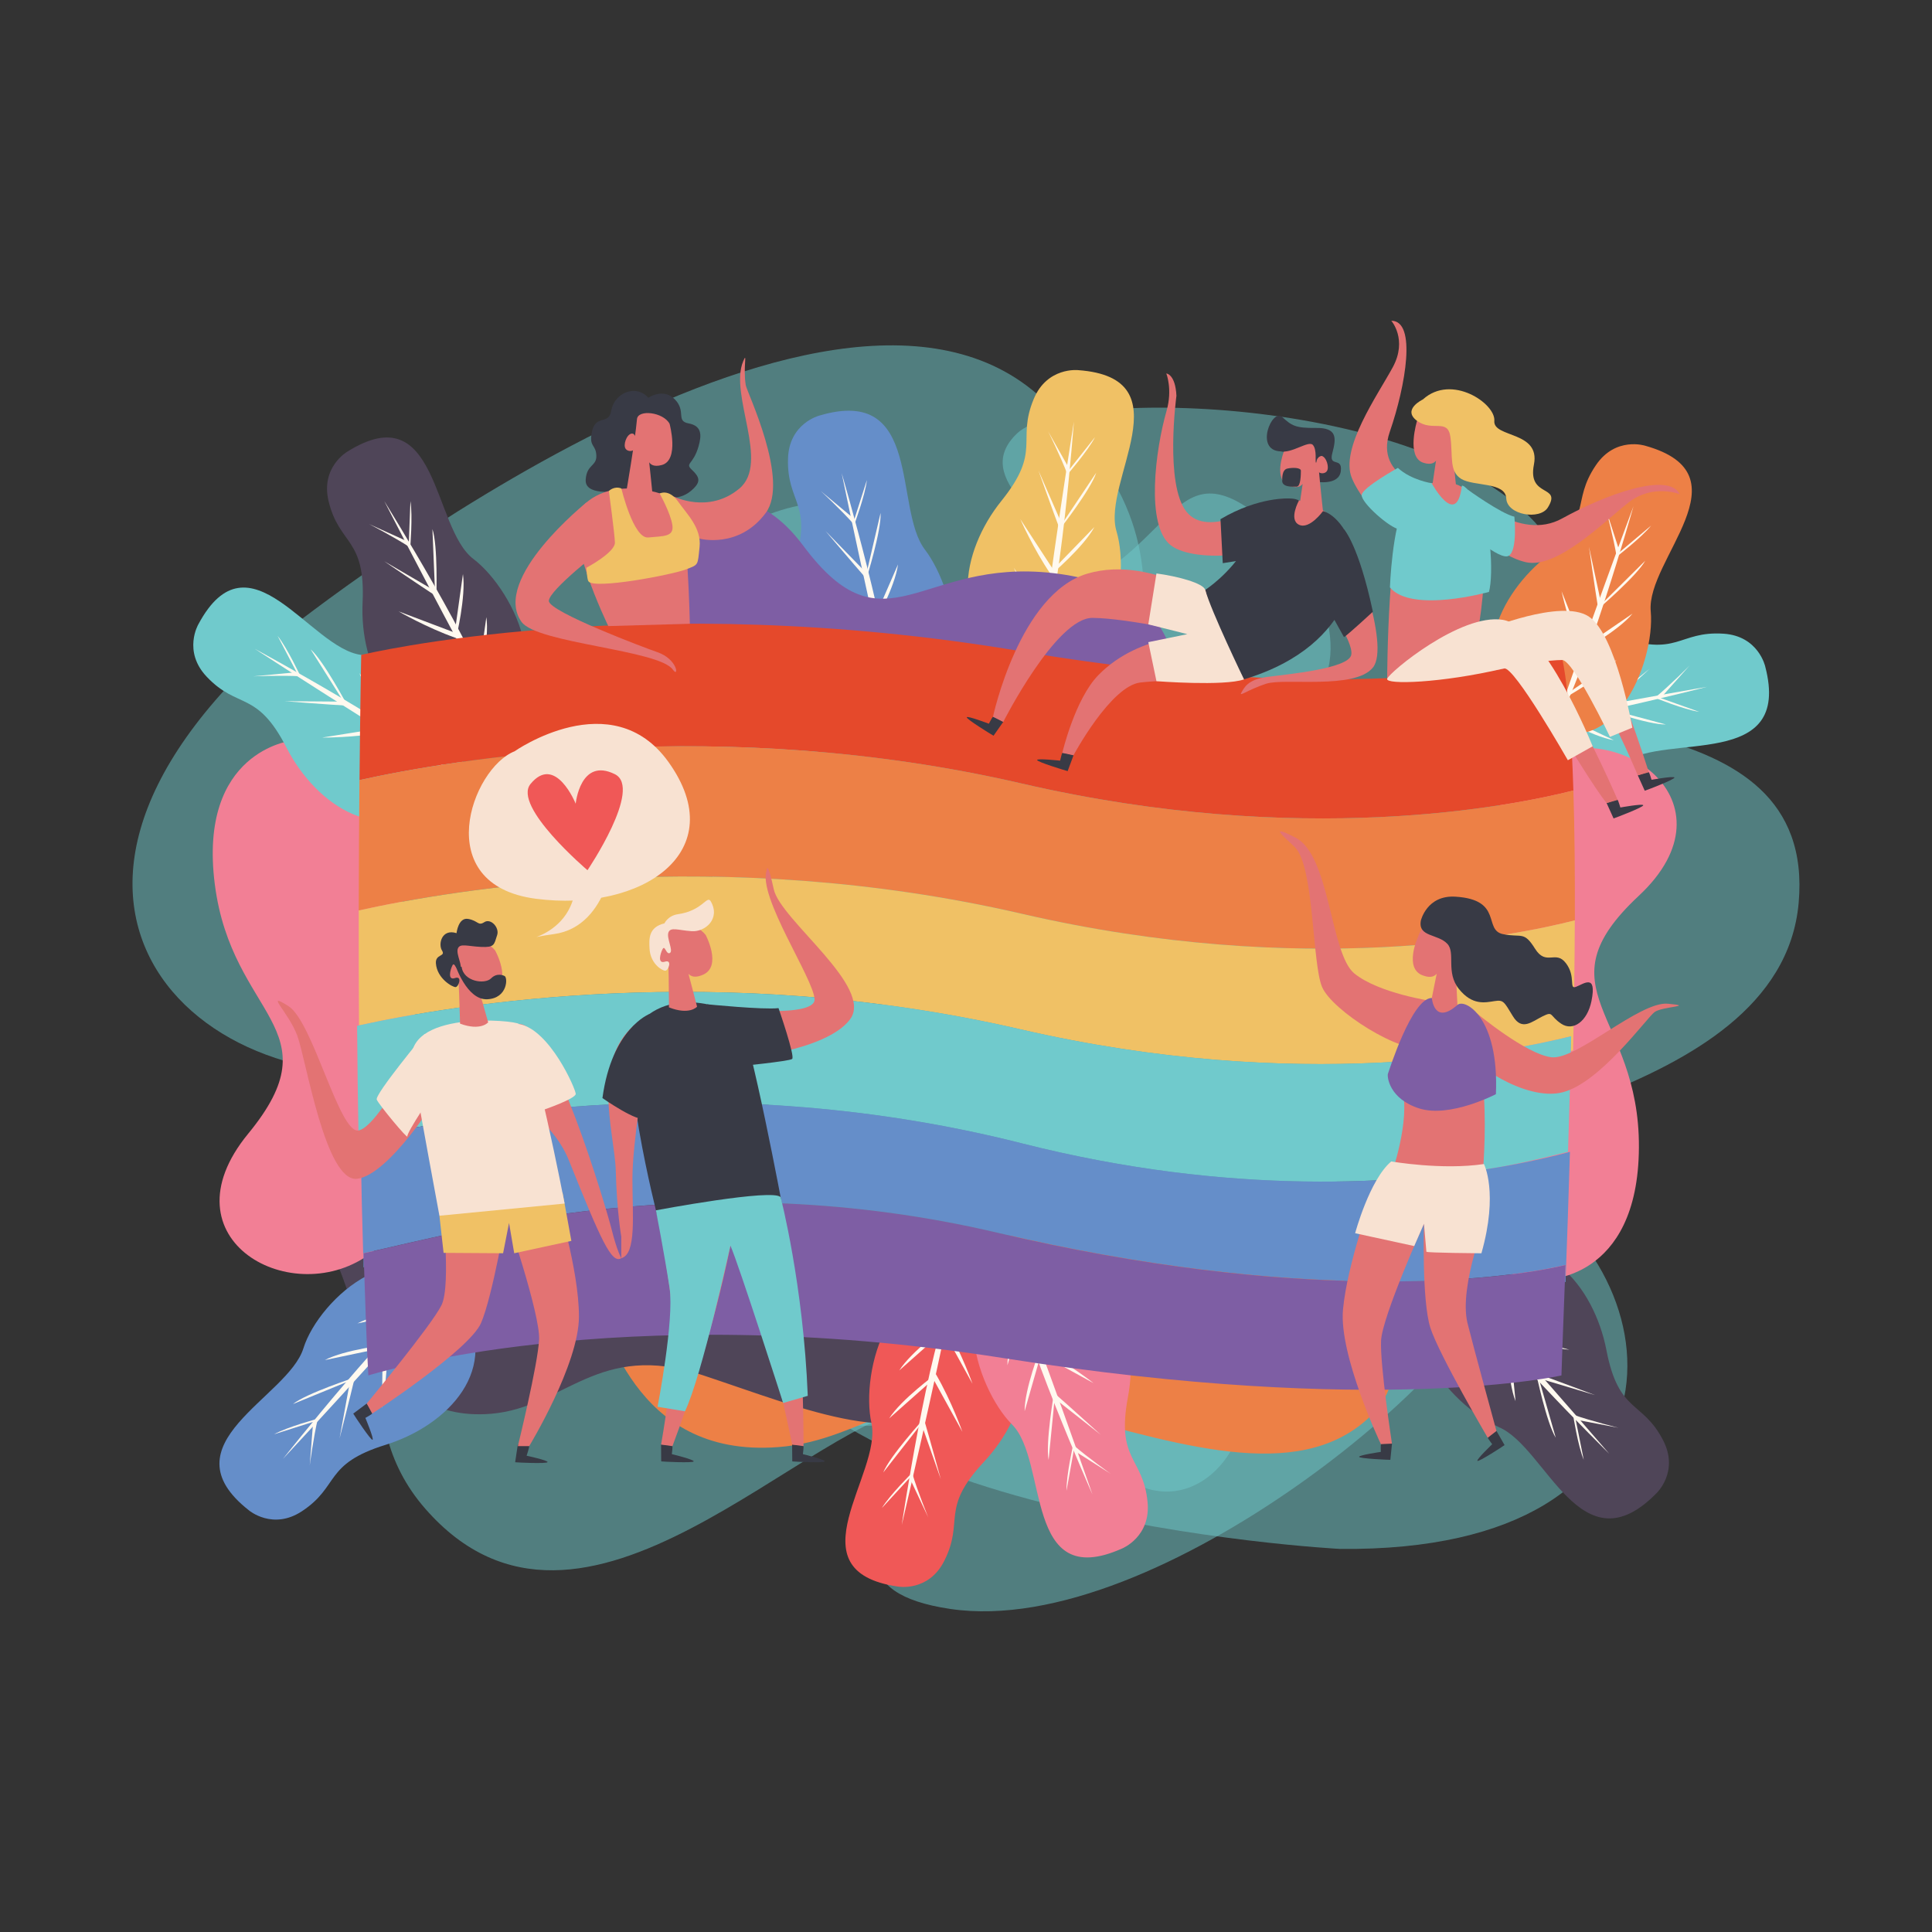 <?xml version="1.0" encoding="utf-8"?>
<!-- Generator: Adobe Illustrator 25.1.0, SVG Export Plug-In . SVG Version: 6.00 Build 0)  -->
<svg version="1.1" xmlns="http://www.w3.org/2000/svg" xmlns:xlink="http://www.w3.org/1999/xlink" x="0px" y="0px"
	 viewBox="0 0 500 500" style="enable-background:new 0 0 500 500;" xml:space="preserve">
<rect x="0" y="0" width="500" height="500" fill="#333333" stroke="none"/>
<style type="text/css">
	.st0{opacity:0.5;fill:#70CACC;}
	.st1{fill:#ED8046;}
	.st2{fill:#4F4558;}
	.st3{fill:#70CACC;}
	.st4{fill:#FFF9EF;}
	.st5{fill:#F27F95;}
	.st6{fill:#F0C165;}
	.st7{fill:#658EC9;}
	.st8{fill:#F05857;}
	.st9{fill:#7E5EA4;}
	.st10{fill:#E5492B;}
	.st11{fill:#F8E2D2;}
	.st12{fill:#383A45;}
	.st13{fill:#E37373;}
</style>
<g id="BACKGROUND">
</g>
<g id="OBJECTS">
	<g>
		<path class="st0" d="M72.15,164.86c0,0,137.04-110.75,194.96-63.95s6.31,91.38,32.37,93.56s80.89-43.08,101.43,9.51
			c20.55,52.59-77.01,109.97-60.28,113.44c16.73,3.47,45.55-4.44,44.61,14.9c-0.95,19.33-85.16,92.03-139.25,84.08
			c-54.09-7.95,26.95-56.46-5.09-53.26c-32.04,3.2-89.98,74.16-130.87,27.28s44.22-125.47,7.7-115.6
			C57.64,291.04-9.57,236.69,72.15,164.86z"/>
		<path class="st0" d="M346.82,400.86c0,0-152-7.84-157.53-71.45c-5.52-63.62,53.52-62.52,39.2-78.98
			c-14.32-16.47-75.74-18.99-55.12-64.74s115.37-26.35,107.47-38.25c-7.9-11.9-30.22-23.46-17.52-35.37
			c12.7-11.91,109.02-10.08,136.6,26.3s-51.65,20.8-30.35,37.25s100.71,4.22,95.92,58.05s-105.34,55.28-77.16,70.03
			C434.72,327.95,441.1,401.8,346.82,400.86z"/>
		<path class="st0" d="M186.12,341.04c0,0-2.77,24.28,31.84,27.62s43.04-22.27,64.88,5.86s47.66-1.35,37.09-24.35
			S184.41,305.31,186.12,341.04z"/>
		<path class="st1" d="M152.5,335.63c4.67,5.81,10.88,41.78,48.91,38.88c23.27-1.77,34-19.2,67.05-10.48s64.52,19.88,83.85,4.56
			c19.34-15.32,0.32-36.31-14.49-43.82S137.13,316.49,152.5,335.63z"/>
		<path class="st2" d="M86.95,326.66c3.85,5.84,9.17,41.85,40.19,39.22c18.98-1.61,27.61-18.96,54.64-10.01
			c27.03,8.95,52.79,20.33,68.46,5.15s0.01-36.3-12.14-43.91S74.27,307.42,86.95,326.66z"/>
		<g>
			<g>
				<path class="st3" d="M456.83,172.46c0,0-1.74-7.87-10.79-8.46c-11.76-0.77-11.83,6.34-27.62,0.59
					c-15.8-5.75-36.26-2.73-37.69,17.75c-1.78,25.54,28.6,22.8,39.52,15C431.16,189.54,463.93,199.53,456.83,172.46z"/>
				<path class="st4" d="M441.77,177.75c0,0-45.3,11.75-59.55,11.08C382.22,188.83,411.17,183.04,441.77,177.75z"/>
			</g>
			<path class="st4" d="M431.13,187.49l-15.45-4.13l11.22-10.25c0,0-8.8,6.97-12.67,10.17C414.23,183.27,426.66,187.6,431.13,187.49
				z"/>
			<path class="st4" d="M417.67,191.56L403.83,185l9.58-12.23c0,0-6.1,5.56-11.04,12.15C402.37,184.92,411.92,190.63,417.67,191.56z
				"/>
			<path class="st4" d="M405.22,194.01l-13.84-6.56l9.58-12.23c0,0-6.1,5.56-11.04,12.15C389.93,187.37,399.48,193.09,405.22,194.01
				z"/>
			<path class="st4" d="M439.75,184.22l-9.99-3.56l7.52-8.44c0,0-5.1,5.16-8.98,8.36C428.3,180.58,435.8,183.64,439.75,184.22z"/>
		</g>
		<g>
			<g>
				<path class="st1" d="M425.76,115.35c0,0-7.67-2.47-12.75,5.05c-6.6,9.76-0.49,13.41-13.42,24.15s-20.64,29.94-3.67,41.5
					c21.16,14.41,32.52-14.49,31.29-27.85C425.98,144.84,452.71,122.87,425.76,115.35z"/>
				<path class="st4" d="M422.74,131.03c0,0-12.69,45.04-20.46,57.01C402.28,188.04,411.86,160.12,422.74,131.03z"/>
			</g>
			<path class="st4" d="M425.78,145.12l-11.36,11.26l-3.19-14.85c0,0,1.58,11.11,2.39,16.07
				C413.61,157.6,423.62,149.04,425.78,145.12z"/>
			<path class="st4" d="M422.5,158.8l-12.64,8.64L404.13,153c0,0,1.73,8.08,4.93,15.66C409.06,168.66,418.81,163.29,422.5,158.8z"/>
			<path class="st4" d="M418.35,170.79l-12.64,8.64l-5.73-14.44c0,0,1.73,8.08,4.93,15.66C404.9,180.65,414.65,175.28,418.35,170.79
				z"/>
			<path class="st4" d="M427.3,136.03l-8.11,6.83l-3.49-10.75c0,0,1.88,7.01,2.69,11.97C418.38,144.08,424.81,139.15,427.3,136.03z"
				/>
		</g>
		<path class="st0" d="M151.42,184.15c4.26-6.11,26.18-54.43,64.32-54.13c23.34,0.18,22.52,36.43,54.9,25.48
			c32.38-10.95,32.27-37.81,52.61-23.84c20.34,13.97,28.08,42.21,13.81,50.71S137.38,204.29,151.42,184.15z"/>
		<path class="st5" d="M75.48,191.68c0,0-24.29,2.67-19.89,37.16s31.24,37.05,8.64,64.56s11.86,46.18,31.95,30.78
			C116.27,308.79,109.94,182.11,75.48,191.68z"/>
		<g>
			<g>
				<path class="st2" d="M89.9,116.88c0,0-6.99,4-4.86,12.83c2.77,11.45,9.58,9.39,8.8,26.19c-0.78,16.79,8.21,35.42,28.19,30.67
					c24.91-5.92,11.21-33.79,0.51-41.89C111.84,136.59,113.62,102.04,89.9,116.88z"/>
				<path class="st4" d="M99.45,129.68c0,0,24.73,39.73,28.34,53.53C127.79,183.21,113.62,157.31,99.45,129.68z"/>
			</g>
			<path class="st4" d="M111.91,136.93l0.66,15.98l-13.13-7.65c0,0,9.27,6.32,13.49,9.06C112.94,154.32,113.35,141.16,111.91,136.93
				z"/>
			<path class="st4" d="M119.81,148.56l-2.13,15.16l-14.53-5.5c0,0,7.13,4.17,14.89,6.91C118.04,165.14,120.65,154.32,119.81,148.56
				z"/>
			<path class="st4" d="M125.87,159.71l-2.13,15.16l-14.53-5.5c0,0,7.13,4.17,14.89,6.91C124.1,176.29,126.71,165.47,125.87,159.71z
				"/>
			<path class="st4" d="M106.22,129.68l-0.41,10.6l-10.3-4.66c0,0,6.44,3.33,10.66,6.07C106.16,141.69,106.85,133.62,106.22,129.68z
				"/>
		</g>
		<g>
			<g>
				<path class="st6" d="M279.01,95.79c0,0-8.01-0.89-11.49,7.49c-4.52,10.88,2.19,13.24-8.35,26.34
					c-10.54,13.1-14.28,33.44,4.65,41.4c23.6,9.92,28.99-20.67,25.13-33.52S306.92,97.8,279.01,95.79z"/>
				<path class="st4" d="M277.92,109.13c0,0-3.48,46.67-8.71,59.94C269.21,169.08,273.05,139.81,277.92,109.13z"/>
			</g>
			<path class="st4" d="M283.7,122.34l-8.89,13.29l-6.08-13.92c0,0,3.76,10.58,5.54,15.27C274.26,136.99,282.37,126.61,283.7,122.34
				z"/>
			<path class="st4" d="M283.22,136.4l-10.67,10.98l-8.49-13.02c0,0,3.3,7.57,7.94,14.37C272,148.73,280.49,141.54,283.22,136.4z"/>
			<path class="st4" d="M281.53,148.97l-10.67,10.98l-8.49-13.02c0,0,3.3,7.57,7.94,14.37C270.31,161.31,278.8,154.11,281.53,148.97
				z"/>
			<path class="st4" d="M283.39,113.13l-6.59,8.31l-5.56-9.84c0,0,3.24,6.49,5.02,11.19C276.25,122.79,281.57,116.68,283.39,113.13z
				"/>
		</g>
		<g>
			<g>
				<path class="st3" d="M51.33,161.58c0,0-4.08,6.95,2.16,13.55c8.09,8.56,12.98,3.39,20.65,18.35s24.73,26.66,39.71,12.61
					c18.67-17.51-7.07-34.89-20.38-36.6C80.17,167.78,64.54,136.91,51.33,161.58z"/>
				<path class="st4" d="M65.97,167.94c0,0,41.2,22.19,51.2,32.37C117.17,200.31,92.01,184.88,65.97,167.94z"/>
			</g>
			<path class="st4" d="M80.39,168.04l8.52,13.54l-15.19-0.11c0,0,11.19,0.88,16.21,1.16C89.92,182.62,83.75,170.99,80.39,168.04z"
				/>
			<path class="st4" d="M93.03,174.21l5.69,14.22l-15.34,2.45c0,0,8.26,0.07,16.36-1.4C99.73,189.48,96.62,178.79,93.03,174.21z"/>
			<path class="st4" d="M103.83,180.87l5.69,14.22l-15.34,2.45c0,0,8.26,0.07,16.36-1.4C110.53,196.14,107.41,185.45,103.83,180.87z
				"/>
			<path class="st4" d="M71.85,164.57l4.91,9.4l-11.25,1.07c0,0,7.25-0.31,12.26-0.02C77.77,175.03,74.35,167.69,71.85,164.57z"/>
		</g>
		<g>
			<g>
				<path class="st7" d="M212.05,107.55c0,0-7.81,1.99-8.11,11.06c-0.39,11.77,6.72,11.61,1.48,27.59
					c-5.24,15.97-1.57,36.84,18.96,37.1c31.04,0.38,23.13-30.41,14.98-41.07C231.21,131.56,238.87,99.59,212.05,107.55z"/>
				<path class="st4" d="M217.82,122.43c0,0,13.21,44.89,12.99,59.16C230.82,181.6,224.09,152.85,217.82,122.43z"/>
			</g>
			<path class="st4" d="M227.89,132.75l-3.63,15.57l-10.6-10.88c0,0,7.25,8.57,10.57,12.34
				C224.23,149.79,228.15,137.22,227.89,132.75z"/>
			<path class="st4" d="M232.4,146.08l-6.11,14.04l-12.54-9.18c0,0,5.76,5.92,12.5,10.64C226.25,161.58,231.66,151.85,232.4,146.08z
				"/>
			<path class="st4" d="M235.25,158.44l-6.11,14.04l-12.54-9.18c0,0,5.76,5.92,12.5,10.64
				C229.11,173.94,234.52,164.21,235.25,158.44z"/>
			<path class="st4" d="M224.35,124.24l-3.23,10.1l-8.68-7.24c0,0,5.32,4.93,8.64,8.7C221.08,135.8,223.9,128.21,224.35,124.24z"/>
		</g>
		<g>
			<g>
				<path class="st2" d="M428.73,386.41c0,0,5.86-5.53,1.71-13.61c-5.38-10.48-11.52-6.88-14.7-23.39s-16.53-32.96-34.6-23.2
					c-27.31,14.75-5.43,37.82,6.87,43.18S409.16,406.41,428.73,386.41z"/>
				<path class="st4" d="M416.45,376.21c0,0-33.36-32.82-40.11-45.39C376.34,330.82,396.19,352.67,416.45,376.21z"/>
			</g>
			<path class="st4" d="M402.63,372.08l-4.4-15.38l14.56,4.35c0,0-10.5-3.97-15.24-5.64C397.56,355.42,400.24,368.31,402.63,372.08z
				"/>
			<path class="st4" d="M392.22,362.63l-1.49-15.24l15.42,1.93c0,0-7.91-2.38-16.1-3.22C390.06,346.1,390.06,357.23,392.22,362.63z"
				/>
			<path class="st4" d="M383.72,353.21l-1.49-15.24l15.42,1.93c0,0-7.91-2.38-16.1-3.22C381.55,336.68,381.55,347.81,383.72,353.21z
				"/>
			<path class="st4" d="M409.87,377.8l-2.08-10.4l11.1,2.11c0,0-7.05-1.73-11.78-3.4C407.1,366.11,408.33,374.11,409.87,377.8z"/>
		</g>
		<g>
			<g>
				<path class="st7" d="M64.44,390.89c0,0,6.14,5.21,13.71,0.21c9.83-6.5,5.58-12.2,21.64-17.18s30.52-19.76,19.27-36.94
					c-14.03-21.41-36.56-0.85-40.54,11.96C74.54,361.76,42.42,373.63,64.44,390.89z"/>
				<path class="st4" d="M73.23,377.56c0,0,28.96-36.76,40.71-44.85C113.94,332.71,94.4,354.84,73.23,377.56z"/>
			</g>
			<path class="st4" d="M75.81,363.37l14.8-6.06l-2.73,14.95c0,0,2.79-10.87,3.94-15.76C91.82,356.5,79.3,360.58,75.81,363.37z"/>
			<path class="st4" d="M84.07,351.99l14.99-3.15l-0.23,15.54c0,0,1.5-8.12,1.44-16.36C100.26,348.02,89.2,349.25,84.07,351.99z"/>
			<path class="st4" d="M92.5,342.5l14.99-3.15l-0.23,15.54c0,0,1.5-8.12,1.44-16.36C108.69,338.53,97.63,339.76,92.5,342.5z"/>
			<path class="st4" d="M70.93,371.19l10.11-3.21l-0.88,11.27c0,0,0.94-7.19,2.09-12.09C82.25,367.16,74.42,369.26,70.93,371.19z"/>
		</g>
		<g>
			<g>
				<path class="st8" d="M232.35,410.6c0,0,7.92,1.48,12.01-6.62c5.31-10.51-1.2-13.36,10.28-25.65
					c11.48-12.28,16.71-32.3-1.58-41.63c-22.8-11.64-30.44,18.46-27.54,31.56S204.66,406.53,232.35,410.6z"/>
				<path class="st4" d="M233.37,394.67c0,0,6.93-46.28,13.13-59.13C246.5,335.54,240.5,364.44,233.37,394.67z"/>
			</g>
			<path class="st4" d="M228.59,381.07l9.85-12.6l5.04,14.33c0,0-2.96-10.82-4.39-15.64C239.08,367.16,230.23,376.91,228.59,381.07z
				"/>
			<path class="st4" d="M230.11,367.09l11.45-10.16l7.5,13.61c0,0-2.73-7.8-6.86-14.92C242.21,355.62,233.21,362.17,230.11,367.09z"
				/>
			<path class="st4" d="M232.73,354.67l11.45-10.16l7.5,13.61c0,0-2.73-7.8-6.86-14.92C244.82,343.2,235.83,349.75,232.73,354.67z"
				/>
			<path class="st4" d="M228.22,390.28l7.19-7.8l4.82,10.22c0,0-2.75-6.71-4.18-11.53C236.05,381.17,230.3,386.87,228.22,390.28z"/>
		</g>
		<g>
			<g>
				<path class="st5" d="M290.4,400.75c0,0,7.48-3,6.59-12.03c-1.15-11.72-8.18-10.63-5.08-27.16c3.1-16.52-3.22-36.22-23.66-34.29
					c-25.49,2.41-15.79,31.91-6.31,41.41C271.4,378.19,264.85,412.16,290.4,400.75z"/>
				<path class="st4" d="M282.72,386.75c0,0-18.98-42.78-20.64-56.95C262.08,329.8,272.52,357.42,282.72,386.75z"/>
			</g>
			<path class="st4" d="M271.38,377.84l1.56-15.92l11.94,9.4c0,0-8.31-7.55-12.1-10.85C272.78,360.48,270.54,373.45,271.38,377.84z"
				/>
			<path class="st4" d="M265.17,365.22l4.22-14.72l13.63,7.46c0,0-6.48-5.12-13.79-8.91C269.23,349.05,265.14,359.41,265.17,365.22z
				"/>
			<path class="st4" d="M260.72,353.34l4.22-14.72l13.63,7.46c0,0-6.48-5.12-13.79-8.91C264.77,337.17,260.69,347.52,260.72,353.34z
				"/>
			<path class="st4" d="M276.01,385.81l1.88-10.44l9.55,6.04c0,0-5.92-4.19-9.71-7.49C277.73,373.92,275.94,381.82,276.01,385.81z"
				/>
		</g>
		<path class="st9" d="M303.9,176.57c0,0,3.24-24.22-31.29-28.24c-34.53-4.02-43.47,21.42-64.75-7.13s-47.67,0.41-37.56,23.61
			C180.42,188.01,304.91,212.32,303.9,176.57z"/>
		<path class="st5" d="M399.52,331.18c0,0,24.43,0.56,24.63-34.21s-26.07-40.85-0.03-65.14c26.04-24.29-5.65-47.34-27.6-34.73
			S364.1,336.11,399.52,331.18z"/>
		<g>
			<path class="st10" d="M264.49,202.79c72.39,16.74,126.84,5.81,142.7,1.79c-0.48-15.32-1.43-27.88-3.09-35.09
				c0,0-46.98,14.78-139.61-0.9c-98.53-16.68-171.01,0.9-171.01,0.9s-0.26,12.77-0.44,32.4
				C117.41,196.51,186.48,184.76,264.49,202.79z"/>
			<path class="st1" d="M407.19,204.58c-15.86,4.02-70.32,14.95-142.7-1.79c-78.01-18.04-147.07-6.29-171.46-0.9
				c-0.09,9.78-0.17,21.27-0.19,33.74c24.21-5.37,93.44-17.22,171.65,0.86c72.95,16.87,127.7,5.63,143.08,1.69
				C407.61,226.27,407.51,214.81,407.19,204.58z"/>
			<path class="st6" d="M264.49,236.49c-78.21-18.09-147.44-6.23-171.65-0.86c-0.02,9.46,0,19.48,0.07,29.75
				c24.71-5.42,93.46-16.96,171.08,0.99c72.27,16.71,126.66,5.84,142.62,1.81c-0.03,1.28-0.06,2.56-0.09,3.83
				c0.19-0.05,0.41-0.1,0.59-0.15c0.24-11.2,0.41-22.63,0.45-33.67C392.19,242.12,337.44,253.36,264.49,236.49z"/>
			<path class="st3" d="M263.98,266.36c-77.61-17.95-146.37-6.41-171.08-0.99c-0.16,0.03-0.32,0.07-0.48,0.11
				c0.07,9.78,0.2,19.74,0.38,29.62c0.17-0.04,0.34-0.07,0.51-0.11c0-0.05,0-0.09,0-0.14c24.64-5.94,93.48-18.66,171.18,1.06
				c54.56,13.85,98.91,10.44,124.25,6.03c7.4-1.43,13.14-2.89,17.06-3.86c0.27-8.28,0.52-17.08,0.73-26.08
				c0.03-1.27,0.06-2.55,0.09-3.83C390.64,272.2,336.25,283.07,263.98,266.36z"/>
			<path class="st7" d="M264.49,295.9c-77.7-19.72-146.54-7-171.18-1.06c0,0.05,0,0.09,0,0.14c0.19,11.23,0.45,22.35,0.78,33.04
				c0.04-0.01,0.08-0.02,0.12-0.03c-0.04-1.27-0.08-2.5-0.12-3.66c25.28-5.48,87.36-23.38,164.19-5.28
				c76.63,18.04,128.77,12.64,146.88,8.31c-0.06,1.49-0.12,2.99-0.18,4.46c0.06-0.02,0.12-0.03,0.18-0.05
				c0.36-9.48,0.76-21.03,1.14-33.67c-3.94,1.07-9.89,2.49-17.56,3.83C363.4,306.34,319.05,309.75,264.49,295.9z"/>
			<path class="st9" d="M258.29,319.06c-76.82-18.09-138.9-0.2-164.19,5.28c0.04,1.16,0.08,2.38,0.12,3.66
				c0.3,9.08,0.67,20.56,1.11,27.96c0,0,63.8-20.34,164.52-4.46c96.84,15.27,144.25,4.46,144.25,4.46s0.38-11.43,0.88-24.12
				c0.06-1.48,0.12-2.97,0.18-4.46C387.06,331.7,334.91,337.1,258.29,319.06z"/>
		</g>
		<g>
			<path class="st11" d="M133.16,194.44c0,0,25.17-17.67,39.82,2.74c16.67,23.23-6.83,39.03-34.35,35.41
				S122.06,198.83,133.16,194.44z"/>
			<path class="st11" d="M159.13,219.42c0,0-1.15,20.34-15.82,22.33c-14.67,1.99,12.29,1.6,4.04-22.33
				C147.36,219.42,155.56,215.75,159.13,219.42z"/>
			<path class="st8" d="M152.04,225.21c0,0-19.48-16.54-14.74-22.32c6.45-7.87,11.69,5.11,11.69,5.11s1.16-12.1,10.14-7.64
				C166.4,203.98,152.04,225.21,152.04,225.21z"/>
		</g>
		<g>
			<path class="st12" d="M134.01,373.84l-0.69,4.59c0.71,0.08,8.26,0.43,8.39-0.04c0.13-0.46-5.42-1.65-5.42-1.65
				s0.74-2.23,0.66-2.49C136.88,374.02,134.01,373.84,134.01,373.84z"/>
			<path class="st12" d="M94.92,363.22l-3.5,2.62c0.35,0.62,4.54,6.94,4.99,6.78s-1.85-5.67-1.85-5.67s1.61-0.89,1.77-1.11
				C96.48,365.64,94.92,363.22,94.92,363.22z"/>
			<path class="st13" d="M114.23,309.86c0,0,2.69,22.62,0.01,27.96c-2.67,5.33-19.32,25.4-19.32,25.4l1.41,2.61
				c0,0,25.16-16.46,28.17-23.45c3-7,6.55-27.98,6.55-27.98s8.78,25.75,8.47,32.25c-0.31,6.5-5.5,27.6-5.5,27.6h2.94
				c0,0,12.87-21.18,12.87-33.52s-5.84-30.65-5.84-30.65L114.23,309.86z"/>
			<path class="st6" d="M145.59,308.63c0,0,2.1,11.44,2.28,12.51l-14.79,3.2l-1.34-7.85l-1.54,7.85l-15.4-0.1l-1.08-9.62
				C113.72,314.63,140.16,307.71,145.59,308.63z"/>
			<path class="st13" d="M108.21,271.34c0,0-10.36,20.1-15.36,21.22s-11.83-28.17-18.2-32.18c-6.37-4.01,0,1.51,2.28,7.63
				c2.28,6.11,7.28,37.97,15.47,37.06c8.19-0.91,21.41-21.49,21.85-23.71C114.69,279.13,108.21,271.34,108.21,271.34z"/>
			<path class="st13" d="M160.79,325.62c0,0-1.13-1.94-2.49-7.41c-1.37-5.47-15.52-53.5-23.98-53.2c0,0-1.23,11.32,0,17.04
				s9.04,8.58,12.96,18.38C155.54,321.01,158.3,327.17,160.79,325.62z"/>
			<path class="st11" d="M113.72,314.63c0,0-5.16-27.76-7.09-39.22c-2.38-14.12,26.79-11.42,27.69-10.39
				c3.67,4.19,11.8,46.46,11.8,46.46L113.72,314.63z"/>
			<g>
				<path class="st13" d="M119.28,251.19c0,0-0.65-3.04-2.02-2.5s-1.87,3.74-0.9,4.71C117.31,254.37,119.76,253.75,119.28,251.19z"
					/>
				<path class="st13" d="M128.13,245.96c0,0,4.45,7.94-0.39,10.28c-4.85,2.34-4.88-3.23-4.49-2.25c0.39,0.98,3.09,10.59,3.09,10.59
					s-1.9,2.32-7.28,0.34c0,0-0.34-13.94-0.94-20.71C117.86,241.25,125.68,242.86,128.13,245.96z"/>
				<path class="st12" d="M118.15,241.5c0,0,0.44-4.17,3.05-3.68s2.51,1.9,4.15,0.83c1.64-1.07,3.94,1.38,3.32,3.32
					c-0.82,2.54-0.67,3.25-4.18,3.09c-3.51-0.16-5.49-1.02-6.01,0.46s1.45,4.7,0.51,5.3c-0.94,0.6-1.33-2.11-1.91-0.96
					c-0.58,1.15-1.3,3.94,0.67,3.26c1.97-0.68,0.95,2.28,0.17,2.34c-0.79,0.05-4.82-2.2-5.11-6.14c-0.18-2.49,2.61-1.68,1.58-3.33
					C113.36,244.36,114.3,240.27,118.15,241.5z"/>
				<path class="st12" d="M130.56,252.58c0,0-1.83-1.03-3.47,0.62c-1.64,1.65-7.15,0.81-7.61-2.95l-1.69-0.6
					c0,0,2.98,9.22,8.32,8.96C131.47,258.34,131.44,252.86,130.56,252.58z"/>
			</g>
			<path class="st11" d="M109.85,267.66c0,0-12.91,15.59-12.35,16.92c0.56,1.33,8.15,10.46,7.93,9.51c-0.22-0.95,6.79-11.5,8.79-14
				S112.48,266.97,109.85,267.66z"/>
			<path class="st11" d="M140.81,287.17c0,0,8.21-2.83,8.19-4.08s-6.7-16.64-14.68-18.08C134.32,265.01,137.89,284.24,140.81,287.17
				z"/>
		</g>
		<g>
			<path class="st13" d="M349.48,140.34c0,0,10.5,26.64,5.82,32.43c-4.68,5.79-22.88,2.6-27.66,4.19s-7.1,3.51-6.37,2.28
				c0.73-1.23,1.58-3.36,6.59-4.04c5.01-0.68,21.17-2.1,21.85-5.74c0.68-3.64-7.32-14.33-7.32-14.33S343.65,137.63,349.48,140.34z"
				/>
			<path class="st12" d="M347.82,136.99c0,0,3.78,3.96,7.48,21.32c0,0-6.69,6.18-7.48,6.57l-5.43-9.76
				C342.39,155.12,346.25,136.9,347.82,136.99z"/>
			<path class="st13" d="M304.46,102.43c0,0-3.09,22.91,2.6,30.01c5.69,7.1,19.19-2.01,22.92-2.62c0,0,1.67,6.53,1.15,9.95
				c-0.52,3.42-21.65,6.43-28.17,1.32s-3.95-24.67-1.05-34.79c1.59-5.54-0.07-9.65-0.07-9.65S304.19,96.81,304.46,102.43z"/>
			<path class="st12" d="M259.64,186.82l-2.51,3.58c-0.63-0.33-7.08-4.32-6.93-4.77c0.15-0.45,5.72,1.67,5.72,1.67
				s0.84-1.64,1.05-1.81C257.18,185.34,259.64,186.82,259.64,186.82z"/>
			<path class="st12" d="M277.83,195.46l-1.52,4.1c-0.69-0.17-7.94-2.39-7.91-2.87c0.03-0.48,5.96,0.17,5.96,0.17s0.4-1.8,0.56-2.01
				C275.08,194.64,277.83,195.46,277.83,195.46z"/>
			<path class="st13" d="M317.72,158.1c0,0-18.66-14.83-36.29-9.65c-17.63,5.18-24.45,37.05-24.45,37.05l2.66,1.33
				c0,0,13.69-27,23.11-26.92c9.42,0.08,28.56,4.51,28.56,4.51s-16.1-0.86-27.03,10.27c-6.09,6.2-9.36,20.16-9.36,20.16l2.9,0.61
				c0,0,9.63-17.95,17.31-18.83s25.13-0.81,25.13-0.81S321.75,160.87,317.72,158.1z"/>
			<path class="st13" d="M310.17,153.29c0,0,12.25-3.19,12.74-15.18c0.49-11.99,15.66-10.91,23.13-3.06
				c7.47,7.84,6.05,28.1-25.77,40.77C320.27,175.82,316.1,163.24,310.17,153.29z"/>
			<g>
				<path class="st12" d="M340.56,124.67c0,0,5.97,1.09,6.44-2.75s-3.24-0.8-2.18-4.73s1.19-6.52-4.26-6.44
					c-5.45,0.07-6.31-0.66-8.73-2.83c-2.64-2.36-7.2,8.66-0.45,8.88C338.13,117.02,331.63,127.12,340.56,124.67z"/>
				<path class="st13" d="M340.57,120.39c0,0,0.2-2.72,1.46-2.41c1.26,0.31,2.06,3.02,1.34,3.98
					C342.65,122.92,340.45,122.67,340.57,120.39z"/>
				<path class="st13" d="M332.25,116.9c0,0-2.93,7.43,1.56,8.88c4.49,1.45,3.85-3.39,3.64-2.49c-0.22,0.9-1.42,9.56-1.42,9.56
					s1.93,1.79,6.36-0.57c0,0-1.36-12.15-1.64-18.1C340.62,111.59,334.01,113.92,332.25,116.9z"/>
				<path class="st12" d="M332.09,112.37c0,0-3.61,3.8-0.7,4.43c2.91,0.63,7.27-2.89,8.38-1.65s0.54,4.41,0.8,4.57
					c0.26,0.16-0.11-1.43,1.47-1.74C343.6,117.68,345.4,107.39,332.09,112.37z"/>
				<path class="st12" d="M331.85,124.16c0,0-0.18-2.56,1.29-2.89c1.47-0.33,3.55-0.25,3.53,0.57c-0.02,0.82,0,4.07-1.08,4.1
					C334.51,125.97,331.54,126.16,331.85,124.16z"/>
			</g>
			<path class="st12" d="M336.17,129.53c0,0-2.73,4.94,0,6.27c2.73,1.33,6.22-3.52,6.22-3.52s5.34,0.93,8.44,11.68
				c0,0,1.38,22.75-28.88,31.85c0,0-8-14.21-10.03-23.15c0,0,6.44-4.15,10.51-11.21s3.97-9.15,5.51-10.56
				C329.48,129.5,334.01,128.29,336.17,129.53z"/>
			<path class="st11" d="M311.92,152.68c-0.49-1.79-7.34-3.57-12.63-4.27l-2.11,13.17l10.1,2.54l-10.1,2.07l2.11,10.1
				c0,0,17.43,1.35,22.66-0.46C321.95,175.82,313.43,158.2,311.92,152.68z"/>
			<path class="st12" d="M315.86,134.36c0,0,0.39,7.87,0.59,11.39c0,0,5.33-0.79,10.45-1.78l6.9-14.96
				C333.81,129.02,325.92,128.41,315.86,134.36z"/>
		</g>
		<g>
			<path class="st13" d="M370.69,259.1c0,0-13.82-2-20.18-7.16c-6.25-5.07-6.24-30.51-15.19-35.14c-7.77-4.02-2.41,0.23-0.17,2.49
				c5,5.07,4.4,30.03,7.01,36.16c2.58,6.07,20.49,17.52,26.92,15.77C375.51,269.47,380.98,262.06,370.69,259.1z"/>
			<path class="st13" d="M382.33,262.34c0,0,12.69,10.55,19.22,11.28c6.54,0.72,22.81-14.53,30.09-13.86s-1.43,0.67-3.45,2.17
				c-2.02,1.5-14.02,18.25-23.77,20.75s-24.5-8.1-24.75-10.92S377.58,260.7,382.33,262.34z"/>
			<path class="st12" d="M360.25,373.6l-0.43,4.2c-0.69,0.01-8.01-0.32-8.09-0.77s5.62-1.28,5.62-1.28s-0.06-1.78,0.04-2.02
				C357.47,373.51,360.25,373.6,360.25,373.6z"/>
			<path class="st12" d="M387.29,370.32l2.09,3.67c-0.55,0.41-6.7,4.4-7.03,4.08c-0.33-0.32,3.83-4.31,3.83-4.31
				s-1.08-1.41-1.14-1.67C384.97,371.85,387.29,370.32,387.29,370.32z"/>
			<path class="st13" d="M383.5,306.46c0,0,4.02-37.24-6.43-41.86c-12.66-5.59-14.59,15.73-14.24,17
				c2.34,8.31-2.89,22.83-2.89,22.83L383.5,306.46z"/>
			<path class="st13" d="M366.95,242.55c0,0-3.66,8,1.19,9.86c4.85,1.87,4.44-3.5,4.15-2.52c-0.29,0.98-2.14,10.44-2.14,10.44
				s0.87,7.39,7.04-0.25c0,0-0.77-13.45-0.73-20.02C376.47,237.2,369.07,236.11,366.95,242.55z"/>
			<path class="st13" d="M385.1,313.86c0,0-7.68,18.96-5.31,28.58c1.38,5.6,7.49,27.88,7.49,27.88l-2.26,1.77
				c0,0-12.59-21.45-14.84-28.45s-1.67-26.93-1.67-26.93s-10.79,23.97-11.09,30.25s2.82,26.65,2.82,26.65l-2.87,0.13
				c0,0-10.92-23-9.8-34.87c1.12-11.87,7.46-29.05,7.46-29.05L385.1,313.86z"/>
			<path class="st9" d="M370.56,258.27c0,0,0.53,7.19,6.63,1.8c1.96-1.73,10.81,3.25,9.95,23.1c0,0-11.86,6.19-19.78,3.71
				c-7.92-2.49-8.4-8.33-8.17-8.97C359.43,277.28,365.39,258.26,370.56,258.27z"/>
			<path class="st11" d="M360.06,300.58c0,0,13.14,2.3,23.98,0.67c0,0,3.82,7.35-0.65,23.1c0,0-14.21-0.11-14.24-0.4
				c-0.03-0.29-0.63-7.25-0.63-7.25l-2.52,5.78l-15.29-3.32C350.7,319.16,354.46,305.25,360.06,300.58z"/>
			<path class="st12" d="M367.71,238.28c0,0,1.51-6.69,8.98-6.22c12.4,0.78,7.09,8.65,12.31,9.7c4.86,0.97,5.36-0.88,8.25,3.74
				c2.91,4.65,5.32,0.25,8,3.76c2.68,3.51,0.68,6.85,2.62,6.13c1.94-0.72,5.46-3.59,4,3.68c-1.06,5.25-4.75,7.94-7.84,5.86
				c-3.09-2.08-1.95-3.32-4.78-1.92c-2.83,1.4-5.36,3.85-7.71,0c-2.34-3.85-2.43-4.28-4.79-3.92s-5.7,1.2-9.18-3.14
				s-0.81-9.32-2.99-11.68C372.12,241.63,366.95,242.55,367.71,238.28z"/>
		</g>
		<g>
			<g>
				<path class="st12" d="M167.78,102.95c0,0,3.89-2.7,6.89,0.42s0.15,5.58,3.56,6.21s3.4,3.04,2.54,5.99
					c-1.4,4.84-3.64,4.21-1.64,6.08s2.12,3.04,0.38,4.77c-3.48,3.45-7.44,2.58-10.7,0.91c-2.77-1.41-2.09-0.89-5.68-0.47
					c-4.93,0.58-11.8,1.27-11.55-2.73c0.25-4,2.88-3.41,2.75-6.26c-0.12-2.85-1.81-2.15-1.23-5.66c0.88-5.3,4.41-1.96,5.09-5.91
					C159.02,101.47,164.77,99.42,167.78,102.95z"/>
				<path class="st13" d="M164.77,114.69c0,0-0.09-2.73-1.36-2.47c-1.27,0.26-2.19,2.94-1.5,3.92
					C162.59,117.13,164.8,116.97,164.77,114.69z"/>
				<path class="st13" d="M173.29,109.68c0,0,2.56,9.39-1.99,10.66c-4.54,1.27-3.71-3.54-3.53-2.63s1.04,9.61,1.04,9.61
					s-2.38,2.45-6.72-0.09c0,0,2.23-12.82,2.76-18.75C165.07,105.89,171.65,106.62,173.29,109.68z"/>
			</g>
			<path class="st13" d="M157.43,162.03c0,0-12.34-25.28-6.72-31.01c8.79-8.97,24.13-2.25,24.75-1.22
				c2.52,4.18,3.07,31.63,3.07,31.63L157.43,162.03z"/>
			<path class="st13" d="M151.8,130.02c0,0-24.69,19.76-16.84,30.91c3.94,5.59,35.61,7.22,39.19,12.39
				c1.58,2.27,1.33-2.73-4.08-4.56c-2.77-0.94-28.03-10.43-28.03-13.24s14.01-13.6,14.01-13.6S158.32,130.02,151.8,130.02z"/>
			<path class="st13" d="M174.26,128.45c0,0,9.07,4.67,17.07-2c8-6.67-2.67-24.19,1-32.94c1.19-2.83-0.08,1.5,0.67,6.17
				c0.28,1.77,11.43,24.64,5.17,33.07c-7,9.42-17.16,6.64-17.16,6.64S176.7,135.22,174.26,128.45z"/>
			<path class="st6" d="M160.81,126.41c0,0,3.12,13.09,6.97,12.69c3.85-0.4,6.69-0.08,6.23-3.21c-0.47-3.12-3.29-8.17-3.29-8.17
				s2.37-1.31,4.76,2.07c2.39,3.38,6.09,6.88,5.57,11.76c-0.52,4.88-0.21,4.53-3.49,5.8c-3.57,1.39-23.96,5.3-25.3,3.06
				c-0.35-0.59-0.51-3.47-0.51-3.47s7.5-3.98,7.39-6.57c-0.11-2.59-1.57-13.3-1.57-13.3S158.92,125.68,160.81,126.41z"/>
		</g>
		<g>
			<path class="st13" d="M184.4,260.66c0,0,26.66,3.32,26.41-2.06c-0.25-5.38-14.8-26.66-12.39-33.39c0,0,0.12-3.01,1.83,4.93
				c1.7,7.91,25.98,25.29,19.75,33.65c-6.23,8.36-29.08,10.27-29.08,10.27S183.74,268.31,184.4,260.66z"/>
			<path class="st12" d="M205,373.84l0.04,4.37c0.71,0.08,8.28,0.45,8.41-0.01c0.13-0.46-5.66-1.87-5.66-1.87s0.23-1.83,0.15-2.09
				C207.87,374.02,205,373.84,205,373.84z"/>
			<path class="st12" d="M171.08,373.84l0.04,4.37c0.71,0.08,8.28,0.45,8.41-0.01c0.13-0.46-5.66-1.87-5.66-1.87
				s0.23-1.83,0.15-2.09C173.95,374.02,171.08,373.84,171.08,373.84z"/>
			<path class="st12" d="M170.18,314.94c0,0-11.06-43.08-4.99-49.93c9.5-10.72,25.15-3.01,25.91-1.88
				c3.11,4.62,11.58,50.11,11.58,50.11L170.18,314.94z"/>
			<g>
				<path class="st13" d="M173.66,246.99c0,0-0.58-3.06-1.97-2.54s-1.95,3.69-1.01,4.68C171.62,250.13,174.08,249.56,173.66,246.99z
					"/>
				<path class="st13" d="M182.63,241.97c0,0,4.27,8.04-0.63,10.26s-4.8-3.34-4.44-2.35c0.36,0.99,2.84,10.65,2.84,10.65
					s-1.95,2.28-7.28,0.17c0,0-0.02-13.95-0.46-20.72C172.47,237.02,180.25,238.81,182.63,241.97z"/>
				<path class="st11" d="M171.96,238.96c0,0,0.89-2,3.52-2.37c6.44-0.91,7.48-5.07,8.48-3.3c2.55,4.49-1.45,7.94-4.95,7.7
					c-3.5-0.24-5.46-1.15-6.02,0.32c-0.55,1.47,1.34,4.73,0.39,5.31s-1.28-2.14-1.89-1.01c-0.61,1.13-1.39,3.91,0.59,3.27
					s0.9,2.3,0.11,2.34c-0.79,0.03-3.89-1.79-4.09-5.73C167.98,243.01,167.78,239.97,171.96,238.96z"/>
			</g>
			<path class="st13" d="M160.79,320.06c0,0-1.17-6.66-1.42-16.94c-0.25-10.28-7.46-30.93,7.65-39.89c0,0-0.18,11.58-0.18,13
				s-3.17,19.43-3.17,28.86s1.08,19.45-2.88,20.53V320.06z"/>
			<path class="st13" d="M202.68,313.22c0,0,5.27,19.38,5.27,61.04l-2.94-0.41c0,0-8.46-42.65-15.97-51.49
				c0,0-4.51,24.06-15.01,51.9l-2.94-0.41c0,0,3.77-21.04,3.15-31.46s-4.05-27.55-4.05-27.55S196.54,311.59,202.68,313.22z"/>
			<path class="st3" d="M202.04,309.86c0,0,5.87,22.65,7.01,51.38l-6.37,1.85c0,0-11.49-35.87-13.65-40.73
				c0,0-7.45,34.03-11.76,42.89l-7.09-1.18c0,0,4.36-22.47,3.1-30.8c-1.27-8.34-3.53-20.04-3.53-20.04S200.4,307.45,202.04,309.86z"
				/>
			<path class="st12" d="M155.91,284.18c0,0,9.46,6.63,11.11,5.19c1.64-1.44,7.38-16.44,5.64-20.19s-4.6-6.75-4.6-6.75
				S158.36,266.11,155.91,284.18z"/>
			<path class="st12" d="M183.02,259.91c0,0,14.54,1.46,18.46,0.99c0,0,4.36,12.55,3.52,13.16c-0.84,0.62-14.34,1.94-14.34,1.94
				S183.63,263.59,183.02,259.91z"/>
		</g>
		<g>
			<path class="st13" d="M370.88,126.88c0,0-15.38-3.05-11.21-15.11c4.16-12.05,6.99-28.76,0.4-28.76c0,0,4.27,4.85,0.38,12.03
				s-13.73,21.06-10.59,28.69C353,131.36,366.82,147.05,370.88,126.88z"/>
			<path class="st13" d="M380.81,128.05c0,0,12.32,12.29,23.48,6.12c11.16-6.17,27.54-12.17,30.44-6.26c0,0-6.96-2.85-13.37,2.22
				c-6.41,5.07-18.39,17.15-26.44,15.37C386.87,143.71,374.78,132.74,380.81,128.05z"/>
			<path class="st13" d="M359,175.68c0,0,0.09-40.58,5.45-46.55c8.39-9.34,17.17-1.27,17.5-0.11c5.53,19.39-1.4,43.01-1.4,43.01
				L359,175.68z"/>
			<path class="st12" d="M415.79,207.83l1.8,3.98c0.68-0.21,7.76-2.93,7.69-3.41s-5.93,0.58-5.93,0.58s-0.53-1.76-0.7-1.97
				C418.49,206.83,415.79,207.83,415.79,207.83z"/>
			<path class="st12" d="M423.86,200.66l1.8,3.98c0.68-0.21,7.76-2.93,7.69-3.41c-0.07-0.48-5.93,0.58-5.93,0.58
				s-0.52-1.76-0.7-1.97C426.55,199.66,423.86,200.66,423.86,200.66z"/>
			<path class="st13" d="M359,175.68c0,0,22.55-20.27,33.1-13.09c10.55,7.18,26.55,44.43,26.55,44.43l-2.86,0.81
				c-5.69-6.83-23.72-39.7-28.34-38.46C382.84,170.61,370.19,175.56,359,175.68z"/>
			<path class="st13" d="M383.64,164.52c0,0,22.1-9.65,27.56-2.98c5.46,6.67,15.52,38.31,15.52,38.31l-2.86,0.81
				c0,0-13.39-32.35-19.62-30.8c-39.09,9.71-42.05,1.77-42.05,1.77S372.14,165.33,383.64,164.52z"/>
			<path class="st11" d="M359,175.68c0.51-1.68,19.03-17.02,29.9-15.27c10.87,1.75,23.28,32.73,23.28,32.73l-6.42,3.61
				c0,0-13.9-24.37-16.5-23.76C372.81,176.85,358.53,177.22,359,175.68z"/>
			<g>
				<path class="st13" d="M375.1,114.38c0,0,0.21-2.72,1.47-2.41c1.26,0.31,2.06,3.03,1.33,3.99
					C377.18,116.92,374.98,116.66,375.1,114.38z"/>
				<path class="st13" d="M366.73,108.91c0,0-2.88,9.37,1.6,10.84c4.48,1.47,3.86-3.38,3.64-2.48c-0.22,0.9-1.45,9.56-1.45,9.56
					s1.92,1.8,6.36-0.55c0,0-1.32-12.16-1.59-18.11C375.18,105.58,371.04,105.02,366.73,108.91z"/>
			</g>
			<path class="st6" d="M368.25,103.37c0,0-5.51,2.6-1.52,5.54c3.99,2.94,7.94-0.76,8.63,4.15c0.69,4.91-0.4,8.91,2.81,10.88
				c3.21,1.97,11.46,0.74,11.65,5.05c0.19,4.32,8.71,5.69,10.77,2.34c3.71-6.02-5.34-2.37-3.61-11.11
				c1.73-8.74-10.63-6.86-10.25-11.31S375.66,96.64,368.25,103.37z"/>
			<path class="st11" d="M384.58,162.96c0,0,19.36-8.06,26.53-3.45c7.17,4.62,11.33,28.81,11.33,28.81l-5.78,2.38
				c0,0-9.47-19.85-12.36-19.89s-11.8,1.25-11.8,1.25L384.58,162.96z"/>
			<path class="st3" d="M370.52,125.05c0,0,6.37,11.75,7.77,0.92c0,0-0.29-1.64,3.67,3.04c3.96,4.67,4.62,19.72,3.38,24.18
				c0,0-20,5.6-25.63-1.17c0,0,0.57-15.82,3.96-21.71C366.45,125.47,370.52,125.05,370.52,125.05z"/>
			<path class="st3" d="M391.92,133.72c0,0,0.86,8.64-1.43,10.1c-2.29,1.45-11.43-6.83-11.43-6.83l0.86-10.22
				C379.92,126.76,388.42,132.92,391.92,133.72z"/>
			<path class="st3" d="M361.77,121.09c0,0-9.06,5.02-9.36,6.96c-0.3,1.94,7.37,8.74,9.81,8.94c2.44,0.19,8.29-11.93,8.29-11.93
				S365.2,124.26,361.77,121.09z"/>
		</g>
	</g>
</g>
<g id="DESIGNED_BY_FREEPIK_1_">
</g>
</svg>

